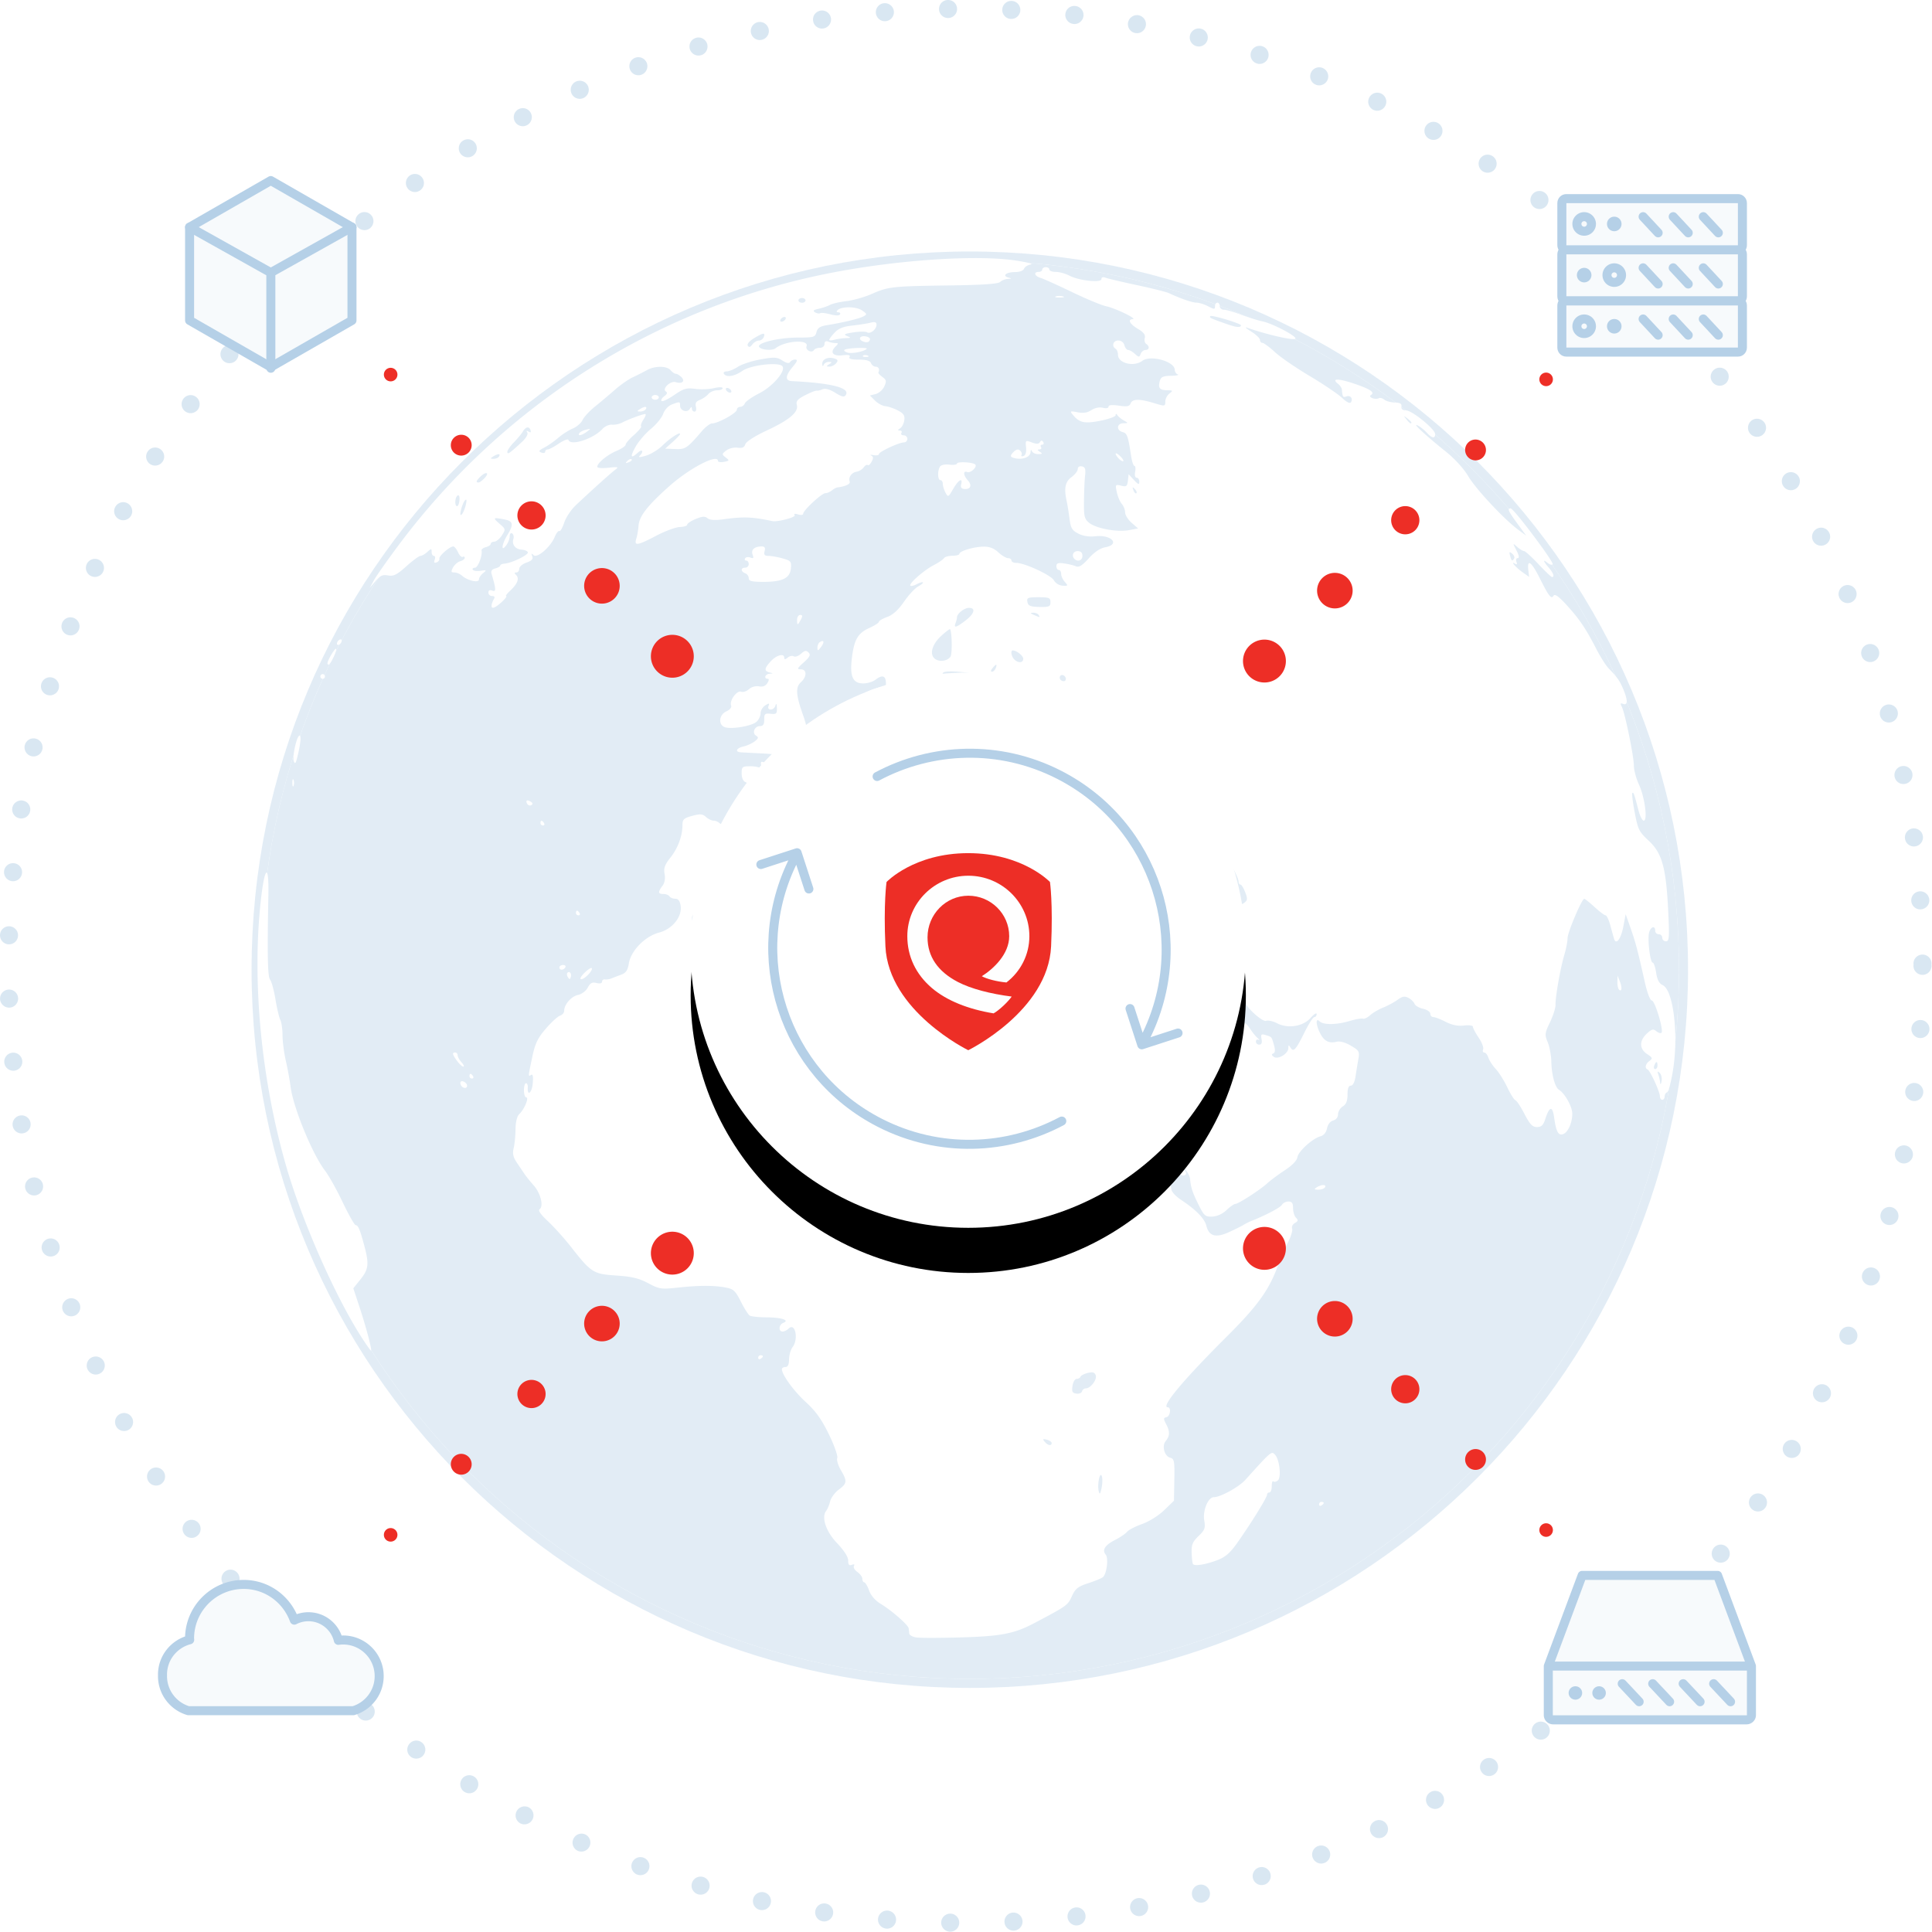 <svg xmlns="http://www.w3.org/2000/svg" width="428" height="428" viewBox="0 0 428 428" xmlns:xlink="http://www.w3.org/1999/xlink"><defs><filter id="b" width="156.9%" height="156.9%" x="-28.5%" y="-20.3%" filterUnits="objectBoundingBox"><feOffset dy="10" in="SourceAlpha" result="shadowOffsetOuter1"/><feGaussianBlur stdDeviation="10" in="shadowOffsetOuter1" result="shadowBlurOuter1"/><feColorMatrix values="0 0 0 0 0.667 0 0 0 0 0.694 0 0 0 0 0.737 0 0 0 0.2 0" in="shadowBlurOuter1"/></filter><circle id="c" cx="215.5" cy="210.5" r="61.5"/><path id="a" d="M314.956 157.824c0 86.766-70.34 157.107-157.11 157.107S.73 244.59.73 157.824C.73 71.054 71.074.714 157.845.714c86.772 0 157.111 70.34 157.111 157.11z"/></defs><g fill="none" fill-rule="evenodd"><path fill="#B5D0E7" d="M208.022 2.03a1.984 1.984 0 011.96-2.03h.01a1.984 1.984 0 012.03 1.96 1.994 1.994 0 01-1.97 2.03h-.03c-1.09 0-1.98-.87-2-1.96zm14.01.07c.06-1.1.99-1.95 2.1-1.9a2 2 0 011.9 2.09 1.986 1.986 0 01-2.09 1.9v.01a2.011 2.011 0 01-1.91-2.1zm-28 .77a1.996 1.996 0 011.83-2.16 2.01 2.01 0 012.16 1.83 1.995 1.995 0 01-1.83 2.15c-.06.01-.11.01-.17.01a2 2 0 01-1.99-1.83zm43.75 2.43a2.002 2.002 0 01-1.77-2.21c.13-1.1 1.12-1.89 2.22-1.76a2 2 0 01-.22 3.99c-.08 0-.16-.01-.23-.02zm-57.65-.68a1.983 1.983 0 011.68-2.27h-.01c1.1-.17 2.12.59 2.28 1.68a1.993 1.993 0 01-1.68 2.27c-.1.02-.2.03-.3.03-.97 0-1.83-.71-1.97-1.71zm71.38 2.7a1.994 1.994 0 01-1.61-2.32 2.009 2.009 0 012.32-1.62 2 2 0 011.61 2.33 1.983 1.983 0 01-1.96 1.64c-.121 0-.24-.01-.36-.03zm-85.14-.02a2.01 2.01 0 011.52-2.39 2.015 2.015 0 012.39 1.53 2.001 2.001 0 01-1.531 2.38c-.14.03-.29.05-.43.05-.92 0-1.75-.64-1.95-1.57zm98.71 2.94a2.008 2.008 0 01-1.46-2.42 2.008 2.008 0 012.43-1.46 2.018 2.018 0 011.46 2.43 2.004 2.004 0 01-2.43 1.45zm-112.26.64a2.001 2.001 0 113.842-1.12 2.001 2.001 0 01-3.842 1.12zm125.61 3.18a1.985 1.985 0 01-1.29-2.51 1.995 1.995 0 012.51-1.3 2.003 2.003 0 011.29 2.52 1.989 1.989 0 01-1.9 1.39c-.2 0-.41-.03-.61-.1zm-138.89 1.29a2.001 2.001 0 011.19-2.56c1.04-.38 2.19.16 2.57 1.2a2.008 2.008 0 01-1.2 2.56 1.999 1.999 0 01-2.56-1.201zm151.97 3.42a1.997 1.997 0 01-1.12-2.6 2.004 2.004 0 012.6-1.12v.01a2.004 2.004 0 011.12 2.59 2.021 2.021 0 01-1.86 1.26c-.25 0-.5-.04-.74-.14zm-164.91 1.93c-.44-1.01.01-2.2 1.02-2.64 1.02-.45 2.2.01 2.64 1.02a2.001 2.001 0 01-3.66 1.62zm177.64 3.64c-.99-.48-1.42-1.67-.94-2.67s1.67-1.42 2.67-.94c.989.47 1.42 1.67.94 2.66-.34.72-1.06 1.14-1.81 1.14-.28 0-.58-.06-.86-.19zm-190.2 2.55a2 2 0 01.85-2.7 1.992 1.992 0 012.7.84c.51.98.13 2.19-.85 2.7-.29.16-.61.23-.92.23-.72 0-1.42-.39-1.78-1.07zm202.54 3.85a2.012 2.012 0 01-.77-2.73 2.011 2.011 0 012.73-.76c.96.54 1.3 1.76.76 2.72a1.967 1.967 0 01-1.74 1.02c-.34 0-.67-.08-.98-.25zm-214.66 3.16c-.57-.95-.28-2.18.67-2.75a2 2 0 012.75.66c.57.95.27 2.18-.67 2.75a2.017 2.017 0 01-2.75-.66zm226.539 4.04a2.01 2.01 0 01-.58-2.77 1.99 1.99 0 012.77-.58c.92.6 1.18 1.84.58 2.77-.38.58-1.02.9-1.68.9-.37 0-.75-.1-1.09-.32zM90.28 41.69a2.006 2.006 0 01.49-2.79h-.01c.91-.63 2.16-.42 2.79.49.64.9.42 2.15-.48 2.78-.35.25-.75.37-1.15.37-.63 0-1.25-.3-1.64-.85zm249.56 4.22a2 2 0 01-.4-2.8 1.988 1.988 0 012.8-.4c.88.66 1.06 1.91.4 2.8a1.998 1.998 0 01-2.8.4zm-260.66 4.33a2 2 0 01.3-2.81c.86-.7 2.12-.56 2.81.3.69.85.56 2.11-.3 2.81-.37.3-.81.44-1.25.44-.59 0-1.16-.25-1.56-.74zm271.49 4.37a1.997 1.997 0 01-.22-2.82c.72-.84 1.99-.94 2.82-.22a1.999 1.999 0 01-1.3 3.52c-.46 0-.93-.16-1.3-.48zM68.662 59.5a1.996 1.996 0 01.12-2.83 2.001 2.001 0 012.82.12c.75.81.7 2.08-.11 2.82-.39.36-.87.53-1.36.53-.54 0-1.07-.21-1.47-.64zm292.24 4.5c-.79-.78-.8-2.04-.03-2.83s2.04-.8 2.83-.03c.78.77.8 2.04.03 2.83a2.003 2.003 0 01-2.83.03zm-302.13 5.44a2.005 2.005 0 01-.07-2.83c.76-.8 2.03-.83 2.83-.08.8.76.83 2.03.07 2.83-.39.42-.92.63-1.45.63-.49 0-.99-.19-1.38-.55zm311.72 4.6c-.74-.83-.67-2.09.16-2.83.82-.73 2.08-.66 2.82.16.73.82.66 2.09-.16 2.83-.38.34-.86.51-1.33.51-.55 0-1.1-.23-1.49-.67zM49.552 80a2.009 2.009 0 01-.25-2.82 1.996 1.996 0 012.81-.26c.85.71.97 1.97.26 2.82-.39.48-.96.72-1.54.72-.45 0-.9-.15-1.28-.46zm329.85 4.68c-.69-.86-.53-2.12.34-2.8.87-.68 2.12-.53 2.81.34.67.87.52 2.13-.35 2.81-.36.28-.8.42-1.23.42a1.97 1.97 0 01-1.57-.77zm-338.35 6.47a1.997 1.997 0 01-.44-2.79c.65-.9 1.9-1.1 2.79-.45a2.01 2.01 0 01.45 2.8c-.4.53-1.01.82-1.62.82-.41 0-.82-.12-1.18-.38zm346.53 4.74c-.62-.91-.38-2.16.53-2.78.91-.62 2.15-.38 2.78.53a2.007 2.007 0 01-1.65 3.13c-.64 0-1.27-.31-1.66-.88zm-354.28 6.95a2.005 2.005 0 01-.62-2.76 1.983 1.983 0 012.75-.63 1.996 1.996 0 01-1.06 3.69c-.37 0-.74-.1-1.07-.3zm361.71 4.77c-.56-.95-.25-2.18.71-2.74.95-.56 2.17-.24 2.74.71a2.012 2.012 0 01-.71 2.74c-.32.19-.67.28-1.02.28-.68 0-1.35-.36-1.72-.99zm-368.67 7.4a1.994 1.994 0 01-.81-2.71 2.004 2.004 0 012.71-.81 2.017 2.017 0 01.81 2.72 2.008 2.008 0 01-2.71.8zm375.3 4.78a2 2 0 01.9-2.68c.98-.5 2.18-.1 2.68.89v-.01a2 2 0 01-.89 2.69c-.29.14-.6.21-.9.21-.73 0-1.44-.4-1.79-1.1zm-381.44 7.84a1.999 1.999 0 01-.99-2.65 1.997 1.997 0 012.65-.99c1.01.46 1.45 1.65.99 2.65a2.004 2.004 0 01-2.65.99zm387.26 4.75a1.996 1.996 0 011.06-2.62 2.004 2.004 0 012.62 1.06c.43 1.02-.05 2.2-1.06 2.63-.26.1-.52.15-.78.15a2 2 0 01-1.84-1.22zM14.9 140.63a1.997 1.997 0 01-1.15-2.58h-.01a2 2 0 012.59-1.16 2 2 0 011.16 2.58h-.01c-.3.8-1.06 1.29-1.87 1.29-.23 0-.47-.04-.71-.13zm397.52 4.69a1.99 1.99 0 011.23-2.54 2.01 2.01 0 012.55 1.23 2.01 2.01 0 01-1.89 2.66c-.83 0-1.61-.52-1.89-1.35zm-401.93 8.63a1.995 1.995 0 01-1.33-2.49 1.992 1.992 0 012.5-1.33 2.003 2.003 0 011.33 2.49 2.02 2.02 0 01-1.92 1.42c-.19 0-.39-.03-.58-.09zm406.02 4.64v-.01a1.997 1.997 0 011.41-2.45c1.06-.29 2.16.34 2.45 1.4a2.006 2.006 0 01-1.4 2.46c-.18.05-.35.07-.53.07-.88 0-1.69-.58-1.93-1.47zm-409.53 8.93a2.003 2.003 0 01-1.49-2.4 1.983 1.983 0 012.4-1.49 1.99 1.99 0 011.49 2.4 1.985 1.985 0 01-1.94 1.54c-.15 0-.3-.01-.46-.05zm412.74 4.57a2.005 2.005 0 011.56-2.36 2.01 2.01 0 012.36 1.57 1.992 1.992 0 01-1.57 2.35 1.986 1.986 0 01-2.35-1.559zm-415.34 9.2a1.993 1.993 0 01-1.65-2.29 2.004 2.004 0 012.3-1.65 1.988 1.988 0 011.65 2.29 1.994 1.994 0 01-2.3 1.65zm417.64 4.49c-.15-1.1.62-2.1 1.71-2.25 1.1-.14 2.1.62 2.25 1.72a1.998 1.998 0 01-1.72 2.25c-.09.01-.18.02-.26.02-.99 0-1.85-.73-1.98-1.74zm-419.32 9.43a2.007 2.007 0 01-1.8-2.19 1.99 1.99 0 012.18-1.79 1.986 1.986 0 011.8 2.18 2.005 2.005 0 01-1.99 1.81c-.06 0-.13-.01-.19-.01zm420.71 4.38c-.08-1.1.75-2.05 1.86-2.13 1.1-.07 2.05.76 2.13 1.86a2.003 2.003 0 01-1.86 2.13c-.05.01-.1.01-.14.01a2 2 0 01-1.99-1.87zM1.932 209.2a2 2 0 01-1.93-2.06 1.995 1.995 0 012.06-1.94c1.1.04 1.97.96 1.93 2.06a1.993 1.993 0 01-1.99 1.94h-.07zm421.96 4.76c0-.08.01-.16.02-.24-.01-.08-.02-.16-.02-.25a2 2 0 012-2c1.1-.01 2 .89 2 1.99 0 .09-.01.17-.02.25.01.08.02.17.02.25a2 2 0 01-4 0zM.012 221.28a2.001 2.001 0 112.07 1.94h-.07c-1.07 0-1.96-.85-2-1.94zm425.29 8.68a1.994 1.994 0 01-1.86-2.12 1.997 1.997 0 012.13-1.87 2.004 2.004 0 011.86 2.13 2 2 0 01-1.99 1.86h-.14zM.952 235.4a1.998 1.998 0 011.79-2.19c1.1-.11 2.08.69 2.19 1.79a1.998 1.998 0 01-1.79 2.19c-.07.01-.14.01-.2.01-1.02 0-1.89-.77-1.99-1.8zm422.85 8.49a2 2 0 01-1.72-2.24 1.993 1.993 0 012.25-1.72 2.003 2.003 0 011.72 2.24h-.01a1.993 1.993 0 01-1.97 1.74c-.09 0-.18-.01-.27-.02zm-420.99 5.53c-.18-1.09.56-2.12 1.65-2.3a1.988 1.988 0 012.3 1.64 2.002 2.002 0 01-1.65 2.3c-.11.02-.22.03-.32.03-.96 0-1.81-.69-1.98-1.67zm418.57 8.28a2.014 2.014 0 01-1.57-2.36 2.008 2.008 0 012.35-1.57 2.019 2.019 0 011.58 2.36c-.2.95-1.03 1.61-1.97 1.61-.13 0-.26-.01-.39-.04zm-415.78 5.59a2 2 0 011.49-2.4 1.996 1.996 0 012.41 1.48 2.012 2.012 0 01-1.49 2.41c-.16.03-.31.05-.46.05-.91 0-1.73-.62-1.95-1.54zm412.45 8.02a1.993 1.993 0 01-1.41-2.45 1.998 1.998 0 012.45-1.41c1.07.29 1.7 1.39 1.41 2.45a2.005 2.005 0 01-1.93 1.48c-.17 0-.34-.02-.52-.07zm-408.74 5.63c-.33-1.05.27-2.17 1.32-2.5a2.002 2.002 0 012.5 1.33 1.996 1.996 0 01-1.91 2.59c-.86 0-1.65-.56-1.91-1.42zm404.51 7.73a1.996 1.996 0 01-1.24-2.54 2 2 0 111.24 2.54zm-399.91 5.65a2.004 2.004 0 011.16-2.58 1.99 1.99 0 012.58 1.15 1.999 1.999 0 01-1.15 2.58c-.24.09-.48.14-.72.14-.8 0-1.56-.49-1.87-1.29zm394.79 7.42a1.992 1.992 0 01-1.07-2.61c.43-1.02 1.6-1.5 2.62-1.08a2.007 2.007 0 011.07 2.62 2.005 2.005 0 01-1.85 1.23c-.26 0-.52-.05-.77-.16zm-389.3 5.6h-.01c-.46-1-.02-2.19.98-2.65a2.013 2.013 0 012.66.98 2 2 0 01-.98 2.65c-.27.13-.56.19-.84.19-.76 0-1.48-.44-1.81-1.17zm383.32 7.1a2.009 2.009 0 01-.89-2.68 2 2 0 012.68-.9c.99.5 1.39 1.7.9 2.69-.35.7-1.06 1.1-1.79 1.1-.3 0-.61-.07-.9-.21zm-376.99 5.54c-.53-.97-.17-2.19.8-2.71a1.997 1.997 0 111.91 3.51c-.3.17-.63.24-.95.24-.71 0-1.4-.37-1.76-1.04zm370.19 6.73a2.018 2.018 0 01-.72-2.74 2.006 2.006 0 012.74-.71c.95.56 1.27 1.78.72 2.73-.37.64-1.04.99-1.73.99-.34 0-.69-.09-1.01-.27zm-363.04 5.46c-.59-.93-.31-2.17.62-2.76a2.002 2.002 0 012.76.62c.59.94.31 2.17-.62 2.76a2.002 2.002 0 01-2.76-.62zm355.44 6.33a2.007 2.007 0 01-.53-2.78 1.997 1.997 0 012.78-.53c.91.62 1.15 1.86.53 2.78v-.01c-.39.57-1.02.88-1.66.88-.38 0-.77-.11-1.12-.34zm-347.49 5.37v-.01a1.99 1.99 0 01.44-2.79 2 2 0 012.79.44c.65.89.46 2.14-.44 2.79-.35.26-.76.39-1.17.39-.62 0-1.23-.29-1.62-.82zm339.13 5.89a2.003 2.003 0 01-.34-2.81c.68-.87 1.93-1.03 2.8-.35.87.68 1.03 1.94.35 2.81-.39.51-.98.77-1.58.77-.43 0-.86-.14-1.23-.42zm-330.43 5.26a2.007 2.007 0 01.25-2.82c.85-.71 2.11-.6 2.82.25s.6 2.11-.25 2.82c-.38.31-.83.46-1.28.46a2 2 0 01-1.54-.71zm321.35 5.42a2.003 2.003 0 012.67-2.99c.82.74.89 2 .16 2.83-.4.44-.95.67-1.5.67-.47 0-.94-.17-1.33-.51zm-311.93 5.13c-.76-.8-.73-2.07.06-2.83.8-.76 2.07-.73 2.83.07a1.995 1.995 0 01-1.44 3.38 2 2 0 01-1.45-.62zm302.17 4.93c-.77-.78-.76-2.05.03-2.82.78-.78 2.05-.77 2.83.02.77.79.76 2.05-.03 2.83-.39.38-.89.57-1.4.57-.52 0-1.03-.2-1.43-.6zm-292.08 4.99a2.006 2.006 0 01-.12-2.83c.75-.81 2.02-.87 2.83-.12s.86 2.02.12 2.83c-.4.43-.94.65-1.48.65-.48 0-.97-.18-1.35-.53zm281.69 4.41c-.73-.84-.63-2.1.21-2.82.83-.72 2.1-.63 2.82.21a2.005 2.005 0 01-1.52 3.31c-.56 0-1.12-.24-1.51-.7zm-270.97 4.82h.01c-.87-.69-1-1.95-.31-2.81.69-.86 1.95-1 2.81-.3.86.69 1 1.95.31 2.81-.4.49-.98.74-1.56.74-.44 0-.89-.14-1.26-.44zm259.98 3.87c-.67-.88-.49-2.13.39-2.8v.01c.88-.67 2.14-.49 2.8.39.66.88.49 2.13-.39 2.8-.36.27-.79.4-1.21.4-.6 0-1.2-.27-1.59-.8zm-248.67 4.64c-.9-.63-1.12-1.88-.48-2.78a1.982 1.982 0 012.78-.49c.91.63 1.12 1.88.49 2.78-.39.56-1.01.85-1.64.85-.4 0-.8-.11-1.15-.36zm237.13 3.31c-.61-.92-.35-2.16.58-2.76.92-.61 2.16-.35 2.77.57a2.01 2.01 0 01-1.68 3.1c-.65 0-1.29-.32-1.67-.91zm-225.28 4.44a2.012 2.012 0 01-.67-2.75 2 2 0 012.75-.67c.95.57 1.24 1.8.67 2.75-.38.62-1.03.96-1.71.96-.35 0-.71-.1-1.04-.29zm213.24 2.73a1.992 1.992 0 01.77-2.72 1.98 1.98 0 012.72.76c.54.96.2 2.18-.76 2.72-.31.18-.65.26-.98.26-.7 0-1.38-.37-1.75-1.02zm-200.9 4.22a2.002 2.002 0 011.85-3.55c.98.51 1.36 1.71.85 2.69a2.003 2.003 0 01-1.78 1.08c-.31 0-.62-.07-.92-.22zm188.43 2.14c-.48-1-.06-2.19.94-2.67a1.987 1.987 0 012.66.94c.48.99.06 2.19-.93 2.67-.28.13-.58.19-.87.19-.74 0-1.46-.42-1.8-1.13zm-175.65 3.97a1.983 1.983 0 01-1.03-2.63 1.98 1.98 0 012.63-1.03 1.998 1.998 0 01-1.6 3.66zm162.78 1.54a1.999 1.999 0 011.12-2.6c1.02-.41 2.18.09 2.6 1.11a1.997 1.997 0 01-1.12 2.6c-.24.1-.49.15-.74.15-.79 0-1.54-.48-1.86-1.26zm-149.62 3.72a2.005 2.005 0 01-1.21-2.56 2.01 2.01 0 012.56-1.21 1.995 1.995 0 011.2 2.56 1.984 1.984 0 01-1.88 1.32c-.22 0-.45-.03-.67-.11zm136.4.93a1.995 1.995 0 011.29-2.52c1.05-.34 2.17.23 2.52 1.28.34 1.05-.24 2.18-1.29 2.52a2.002 2.002 0 01-2.52-1.28zm-122.95 3.42a1.999 1.999 0 01-1.37-2.47 2.008 2.008 0 012.48-1.37c1.06.3 1.67 1.41 1.37 2.48a1.997 1.997 0 01-1.92 1.44c-.19 0-.37-.02-.56-.08zm109.45.34c-.27-1.07.38-2.16 1.45-2.43a2.002 2.002 0 11-1.45 2.431zm-95.73 3.12a2.001 2.001 0 01-1.53-2.38c.24-1.08 1.3-1.76 2.38-1.53 1.08.23 1.77 1.3 1.53 2.38a1.995 1.995 0 01-1.95 1.57c-.14 0-.28-.01-.43-.04zm82.01-.27c-.2-1.09.52-2.13 1.61-2.33a2.002 2.002 0 01.72 3.94c-.13.02-.25.03-.37.03-.94 0-1.78-.67-1.96-1.64zm-68.09 2.8a1.99 1.99 0 01-1.68-2.27 1.991 1.991 0 012.27-1.68 1.997 1.997 0 01-.29 3.971c-.1 0-.2 0-.3-.021zm54.21-.86a2.003 2.003 0 011.76-2.22c1.09-.13 2.09.66 2.21 1.76a1.986 1.986 0 01-1.76 2.21 1.475 1.475 0 01-.23.02 2 2 0 01-1.98-1.77zm-40.16 2.47a1.995 1.995 0 01-1.83-2.15 2.007 2.007 0 012.16-1.84c1.1.09 1.92 1.06 1.83 2.16a2 2 0 01-1.99 1.84c-.06 0-.11-.01-.17-.01zm26.18-1.45c-.05-1.11.8-2.05 1.9-2.1 1.1-.05 2.04.8 2.1 1.9.05 1.1-.8 2.04-1.9 2.1h-.1c-1.06 0-1.94-.83-2-1.9zm-12.05 2.13a2.013 2.013 0 01-1.97-2.03 2.018 2.018 0 012.04-1.97c1.1.02 1.98.93 1.96 2.03a1.992 1.992 0 01-2 1.97h-.03z" opacity=".5"/><g fill-rule="nonzero" opacity=".397"><g transform="translate(57 57)"><use fill="#B5D0E7" fill-rule="evenodd" xlink:href="#a"/><path stroke="#B5D0E7" stroke-width="2" d="M315.956 157.824c0 87.319-70.789 158.107-158.11 158.107C70.521 315.93-.27 245.143-.27 157.824-.27 70.502 70.52-.286 157.845-.286c87.324 0 158.111 70.787 158.111 158.11z"/></g><path fill="#FFF" d="M202.96 362.741c-.795-.12-1.477-.507-1.526-.845-.042-.347-.099-.87-.134-1.169-.085-.73-3.763-3.952-6.177-5.413-1.218-.73-2.195-1.853-2.595-2.976-.36-.992-.845-1.806-1.077-1.806-.226 0-.41-.338-.41-.754 0-.42-.5-1.104-1.108-1.539-.603-.42-.949-1.021-.757-1.33.216-.346.035-.438-.47-.25-.594.234-.81-.032-.81-.956 0-.8-.904-2.21-2.419-3.803-2.498-2.593-3.57-5.782-2.44-7.22.288-.36.672-1.298.864-2.085.19-.785 1.05-1.953 1.907-2.592 1.861-1.373 1.915-1.88.461-4.341-.607-1.03-.965-2.225-.792-2.676.169-.437-.664-2.805-1.856-5.243-1.608-3.313-2.91-5.128-5.105-7.134-2.648-2.414-5.304-6.067-5.304-7.3 0-.25.357-.47.787-.47.534 0 .792-.546.803-1.698.01-.939.36-2.16.787-2.723 1.368-1.814.56-5.533-.891-4.09-.358.363-.953.653-1.334.653-.965 0-.845-1.538.155-1.92 1.517-.583-.374-1.21-3.713-1.224-1.73-.008-3.41-.192-3.734-.4-.322-.22-1.21-1.614-1.96-3.112-1.2-2.379-1.634-2.776-3.352-3.098-2.638-.495-5.873-.488-10.614.02-3.686.4-4.102.334-6.555-.98-2.03-1.084-3.633-1.47-7.078-1.695-5.102-.343-5.528-.613-10.11-6.459-1.473-1.872-3.753-4.395-5.063-5.612-1.565-1.453-2.187-2.35-1.803-2.621.939-.654.227-3.55-1.29-5.256-.766-.862-1.692-2.006-2.054-2.545-.365-.55-1.142-1.702-1.726-2.56-.787-1.168-.96-1.976-.68-3.145.211-.869.403-2.747.416-4.19.019-1.672.33-2.898.861-3.405 1.104-1.046 2.187-3.668 1.518-3.668-.28 0-.512-.706-.512-1.576 0-.86.203-1.568.454-1.568.25 0 .426.413.395.915-.142 2.061.904 1.269 1.096-.833.142-1.52.027-2.165-.342-1.93-.699.426-.707.541.23-3.913.638-3.042 1.203-4.219 3.018-6.325 1.227-1.425 2.641-2.718 3.145-2.879.507-.162.915-.637.915-1.069 0-1.392 1.592-3.226 3.06-3.517.815-.164 1.756-.873 2.16-1.622.557-1.038.987-1.265 1.936-1.03.758.197 1.235.082 1.235-.293 0-.33.293-.557.653-.494.36.056 1.011-.046 1.442-.23a66.34 66.34 0 012.153-.827c1.053-.384 1.442-.968 1.696-2.514.442-2.787 3.59-5.99 6.692-6.812 2.94-.776 5.136-3.494 4.774-5.924-.158-1.088-.526-1.573-1.192-1.573-.526 0-1.1-.237-1.277-.522-.181-.288-.781-.526-1.345-.526-1.208 0-1.253-.424-.21-1.811.492-.65.66-1.608.468-2.63-.237-1.28.027-2.03 1.3-3.629 1.664-2.091 2.656-4.793 2.664-7.235.003-1.222.307-1.504 2.152-2.003 1.784-.477 2.302-.438 3.051.243.5.45 1.257.818 1.68.818.427 0 1.004.238 1.289.52.28.28 1.688.872 3.117 1.307 2.5.76 2.646.75 3.507-.285.496-.595 1.056-1.896 1.237-2.883.396-2.1-.13-5.462-.853-5.462-.272 0-.5-.328-.5-.734 0-.403-.353-.865-.786-1.035-.459-.176-.785-.96-.785-1.888 0-1.499.115-1.587 2.054-1.587 1.133 0 2.187.296 2.357.657.165.36.154.085-.02-.603-.25-.992-.14-1.192.497-.947.446.174.907.032 1.034-.314.15-.43.555-.334 1.288.322 1.016.9 1.173.904 3.091.062l2.022-.891-1.837-.459c-1.008-.25-3.603-.546-5.767-.661-2.165-.107-4.347-.227-4.848-.253-1.422-.086-1.08-.934.52-1.292.795-.176 1.915-.688 2.494-1.133.85-.662.907-.896.315-1.265-.965-.592-.342-2.125.87-2.125.698 0 .949-.39.933-1.438-.016-1.264.162-1.422 1.419-1.288 1.277.13 1.434-.019 1.384-1.312-.035-.89-.155-1.103-.3-.55-.13.508-.6.916-1.042.916-.496 0-.691-.296-.512-.777.25-.65.131-.672-.73-.133-.566.357-1.03 1.138-1.03 1.744 0 .603-.411 1.461-.918 1.902-1.061.926-5.424 1.676-6.95 1.192-1.56-.496-1.376-2.752.285-3.513.792-.357 1.222-.896 1.056-1.322-.41-1.07 1.291-3.39 2.227-3.038.426.169 1.214-.085 1.738-.565.554-.499 1.48-.757 2.21-.619.843.162 1.457-.085 1.862-.722.373-.596.4-.96.072-.96-.93 0-.568-1.046.392-1.108.873-.061.873-.072 0-.299-1.234-.323-1.157-.9.32-2.494 1.27-1.373 2.956-1.795 2.956-.746 0 .415.226.403.76-.046.419-.347 1.027-.473 1.345-.273.315.197 1.045-.061 1.607-.573.82-.741 1.158-.795 1.67-.277.514.515.288.969-1.065 2.187-1.472 1.326-1.565 1.539-.657 1.539 1.392 0 1.392 1.634 0 2.886-1.214 1.099-1.077 2.88.585 7.477 1.138 3.172 1.318 6.727.341 7.07-.36.131-.499.403-.311.608.584.635 3.347-1.118 4.835-3.08 1.288-1.688 1.664-1.864 3.987-1.864 2.83 0 2.918-.112 3.417-4.136.392-3.121.83-3.748 3.187-4.556 1.565-.541 2.11-.554 2.421-.066.235.369.408-.077.408-1.069.011-1.88-.738-2.176-2.379-.93-.56.423-1.726.776-2.595.784-2.337.023-3.048-1.465-2.598-5.417.488-4.243 1.312-5.708 3.878-6.862 1.176-.53 2.134-1.15 2.134-1.373 0-.23.83-.715 1.845-1.077 1.242-.45 2.456-1.553 3.71-3.376 1.03-1.488 2.437-3.01 3.136-3.379.696-.381 1.173-.776 1.054-.899-.12-.12-.73.061-1.357.395s-1.265.485-1.42.33c-.415-.418 2.99-3.416 5.186-4.554 1.061-.55 2.072-1.238 2.256-1.53.181-.297 1.022-.54 1.872-.54.846 0 1.542-.188 1.542-.415 0-.619 3.129-1.56 5.32-1.603 1.339-.027 2.328.35 3.304 1.257.768.711 1.738 1.288 2.152 1.288.42 0 .76.237.76.525 0 .289.465.523 1.038.523 1.857 0 7.758 2.729 8.366 3.87.342.627 1.164 1.139 1.923 1.185 1.222.072 1.256.007.502-.827-.449-.5-.819-1.3-.819-1.78 0-.484-.242-.88-.527-.88-.288 0-.526-.376-.526-.842 0-.65.392-.792 1.707-.6.933.128 2.114.411 2.613.63.673.293 1.403-.162 2.83-1.741 1.24-1.388 2.54-2.257 3.678-2.473 3.365-.626 1.397-2.837-2.176-2.437-1.403.157-2.76-.05-3.809-.595-1.38-.712-1.68-1.222-1.944-3.334-.174-1.368-.45-3.08-.613-3.797-.638-2.88-.35-4.348 1.058-5.371.756-.555 1.384-1.358 1.384-1.787 0-.465.372-.707.915-.596.718.142.872.585.715 2.006-.115 1-.23 3.548-.25 5.67-.041 3.398.093 3.972 1.138 4.817 1.56 1.261 6.128 2.118 8.758 1.64l2.099-.383-1.446-1.254c-.792-.696-1.437-1.73-1.437-2.307 0-.576-.331-1.414-.73-1.872-.404-.453-.9-1.626-1.108-2.602-.36-1.704-.323-1.758.958-1.438 1.16.288 1.352.15 1.499-1.1l.163-1.437 1.176 1.273c.958 1.026 1.181 1.103 1.181.384 0-.485-.258-.885-.58-.885-.342 0-.486-.547-.334-1.312.133-.72.064-1.311-.16-1.311-.226 0-.557-1-.741-2.227-.674-4.435-.877-5-1.883-5.267-1.438-.376-1.307-1.93.162-1.952 1.146-.02 1.148-.035.126-.608-.572-.328-1.222-.853-1.43-1.165-.264-.395-.387-.4-.395-.011-.008.307-1.52.861-3.36 1.226-3.534.704-4.667.462-6.125-1.318-.688-.83-.603-.877 1.045-.554 1.243.25 2.176.104 3.064-.477.76-.5 1.776-.712 2.537-.52.75.19 1.261.085 1.261-.245 0-.373.788-.45 2.283-.227 1.817.27 2.348.173 2.606-.488.395-1.038 1.956-1.057 5.198-.072 2.417.738 2.49.725 2.49-.342 0-.603.412-1.403.919-1.792.834-.635.792-.7-.493-.715-1.675-.019-2.053-.48-1.649-2.026.241-.918.7-1.147 2.463-1.177 1.192-.026 1.872-.162 1.515-.307-.364-.146-.657-.588-.657-.992 0-1.89-5.382-3.39-7.208-2.01-1.857 1.407-5.374.522-5.374-1.353 0-.554-.233-1.146-.523-1.323-.942-.58-.554-1.834.576-1.834.659 0 1.208.419 1.373 1.046.15.573.523 1.05.825 1.05.304 0 .981.392 1.5.861.884.795.976.795 1.28 0 .18-.47.656-.861 1.06-.861.87 0 .964-.838.163-1.339-.315-.192-.453-.787-.315-1.317.18-.692-.261-1.273-1.53-2.022-1.792-1.057-2.342-2.11-1.128-2.157 1.07-.043-3.894-2.433-5.892-2.849-1.012-.208-4.432-1.63-7.603-3.16-3.176-1.53-6.302-2.937-6.95-3.129-1.328-.389-1.6-1.322-.397-1.322.43 0 .788-.238.788-.523 0-.288.355-.523.785-.523.433 0 .784.235.784.523 0 .285.648.526 1.445.526.787.003 2.148.376 3.014.834 2.115 1.112 7.076 1.641 7.076.755 0-.411.346-.523.92-.3.502.193 3.629.926 6.945 1.638 3.313.704 6.501 1.504 7.078 1.771 2.579 1.211 5.19 2.11 6.12 2.11.558 0 1.71.36 2.556.8 1.392.72 1.544.72 1.544 0 0-.437.243-.8.531-.8.285 0 .523.358.523.784 0 .43.412.788.922.788.512 0 2.219.493 3.803 1.096 1.58.6 3.713 1.269 4.74 1.483 2.098.43 7.309 3.12 7.309 3.779 0 .595-5.974-.73-10.745-2.387-.577-.203-.164.176.911.842s1.964 1.51 1.964 1.872c.005.358.25.654.543.654.293 0 1.539.912 2.753 2.034 1.217 1.123 4.692 3.513 7.721 5.31 3.03 1.8 6.243 3.97 7.15 4.824 1.038.981 1.776 1.342 1.997.984.51-.826-.139-1.622-1.038-1.277-.727.277-.85.085-.976-1.522-.028-.36-.412-.93-.838-1.265-1.573-1.226-.034-1.253 3.483-.077 3.663 1.23 4.748 1.968 3.782 2.56-.32.204-.18.473.339.677.485.185 1.102.197 1.376.027.277-.173.825-.042 1.23.288.403.339 1.456.627 2.344.65 1.172.038 1.577.278 1.477.889-.085.546.257.842 1.003.853 1.36.02 6.466 4.171 6.466 5.255 0 1.064-.728.933-1.884-.342-.546-.603-1.464-1.323-2.045-1.6-1.24-.592 1.81 2.23 6.398 5.908 1.878 1.507 3.928 3.763 4.84 5.336 1.64 2.803 7.956 9.572 11.093 11.887l1.773 1.311-1.969-2.69c-2.05-2.807-2.28-3.337-1.477-3.337.692 0 9.706 12.001 9.306 12.393-.184.181-.691.032-1.13-.334-1.118-.93-.992-.395.25 1.038 1.033 1.2 1.348 2.096.73 2.096-.176 0-1.535-1.296-3.021-2.88-1.488-1.58-2.92-2.88-3.18-2.88-.262 0-.942-.411-1.51-.915-1.02-.904-1.02-.899-.16.784.569 1.104.662 1.7.277 1.7-.325 0-.453.372-.285.815.205.53.104.688-.28.442-1.208-.738.139.811 1.603 1.849l1.483 1.061-.18-1.56c-.289-2.5.708-1.806 2.476 1.722 2.107 4.206 2.61 4.836 3.132 3.987.282-.45 1.189.211 2.933 2.137 2.846 3.129 4.214 5.166 6.558 9.726.892 1.726 2.115 3.656 2.724 4.278 1.846 1.88 2.45 2.737 3.238 4.628 1 2.379.984 3.609-.046 3.214-.616-.238-.691-.1-.31.6.691 1.303 2.686 11.021 2.686 13.092 0 .965.512 2.86 1.139 4.214 1.273 2.76 1.957 7.957 1.045 7.957-.31 0-.83-1-1.146-2.226-.942-3.644-1.123-4.152-1.376-3.89-.134.133.097 2.075.527 4.325.707 3.736.964 4.264 3.075 6.216 2.96 2.733 3.86 5.928 4.329 15.362.299 6.096.245 6.942-.482 6.942-.449 0-.822-.354-.822-.784a.787.787 0 00-.78-.788.788.788 0 01-.784-.78c0-1.177-.927-.95-1.33.32-.43 1.356.192 6.754.776 6.754.238 0 .58 1.008.764 2.233.242 1.579.669 2.395 1.453 2.752 2.327 1.07 3.529 10.718 2.32 18.58-.424 2.729-1.022 5.047-1.331 5.154-.307.097-.56.522-.56.922 0 .413-.238.747-.528.747-.288 0-.523-.358-.523-.792 0-.992-2.163-5.697-2.729-5.936-.688-.289-.472-1.238.427-1.895.747-.546.688-.72-.527-1.511-1.739-1.142-1.764-2.937-.077-4.52 1.088-1.023 1.43-1.108 2.111-.547.449.373.96.53 1.146.346.531-.534-1.46-7.15-2.152-7.15-.36 0-1.019-1.74-1.538-4.06-1.566-7.014-2.011-8.69-3.137-11.919l-1.107-3.144-.538 2.84c-.52 2.702-1.611 4.079-2.05 2.576a280.3 280.3 0 01-.808-2.925c-.334-1.227-.803-2.227-1.041-2.227-.246 0-1.343-.826-2.445-1.834-1.1-1.016-2.134-1.834-2.291-1.827-.555.016-3.7 7.447-3.7 8.73 0 .704-.33 2.384-.73 3.74-.869 2.933-1.988 9.299-1.935 11.017.02.674-.53 2.403-1.222 3.851-1.163 2.435-1.207 2.765-.51 4.418.408.988.772 2.907.8 4.27.065 2.96.808 5.726 1.694 6.274 1.312.808 2.95 3.752 2.95 5.301 0 1.992-.936 4.108-1.997 4.513-1.07.411-1.584-.512-2.001-3.557-.377-2.779-1.046-2.683-2.006.293-.424 1.3-.85 1.707-1.819 1.707-1.003 0-1.576-.595-2.756-2.883-.82-1.58-1.722-2.96-2.013-3.052-.293-.099-1.107-1.395-1.814-2.883-.707-1.486-1.861-3.313-2.553-4.054-.691-.739-1.418-1.861-1.622-2.488-.2-.625-.603-1.142-.903-1.142-.298 0-.422-.322-.268-.722.154-.4-.29-1.566-.994-2.592-.697-1.027-1.264-2.104-1.264-2.392 0-.293-.858-.416-1.984-.282-1.33.162-2.648-.102-4.036-.815-1.138-.58-2.376-1.057-2.744-1.057-.368 0-.677-.335-.677-.743 0-.411-.723-.902-1.608-1.094-.885-.197-1.733-.692-1.89-1.104-.163-.411-.761-1.008-1.34-1.31-.824-.438-1.352-.351-2.429.433-.756.546-2.209 1.33-3.213 1.73-1.011.413-2.295 1.16-2.86 1.688-.568.518-1.272.854-1.571.746-.304-.103-1.611.119-2.904.507-2.936.885-5.884.915-6.712.089-.923-.918-.833.815.138 2.687.885 1.715 1.969 2.257 3.642 1.838.726-.184 1.934.15 3.153.87 1.84 1.08 1.952 1.286 1.64 3.044-.18 1.038-.461 2.768-.625 3.852-.18 1.192-.584 1.963-1.03 1.963-.492 0-.735.638-.735 1.973 0 1.4-.296 2.156-1.045 2.625-.577.36-1.054 1.146-1.054 1.742 0 .66-.423 1.207-1.072 1.376-.65.168-1.192.861-1.368 1.74-.181.911-.72 1.568-1.411 1.749-1.745.446-4.966 3.355-5.15 4.654-.103.728-1.161 1.819-2.788 2.883-1.442.947-3.182 2.235-3.859 2.865-1.568 1.448-6.427 4.59-7.104 4.59-.285 0-1.153.61-1.936 1.36-.864.833-2.086 1.392-3.131 1.44-1.539.075-1.838-.162-2.904-2.275-1.483-2.952-1.864-4.054-2.045-5.977-.1-1.066-.95-2.26-2.787-3.933-1.454-1.326-2.776-2.89-2.945-3.494-.165-.6-1.069-1.419-2-1.834-1.319-.58-1.86-1.273-2.418-3.102-1.208-3.957-2.267-5.774-3.582-6.102-.68-.176-1.592-.992-2.022-1.825-.433-.83-.984-1.511-1.233-1.511-.245 0-.597-.53-.773-1.176-.56-2.014-3.651-5.206-4.667-4.817-.493.187-.894.699-.894 1.138 0 1.008 2.717 5.782 4.182 7.35.61.65.98 1.396.819 1.657-.385.623.22 2.137.858 2.137 1.472 0 3.363 3.198 3.867 6.55.277 1.866.68 2.557 1.875 3.264.838.494 2.038 1.968 2.657 3.27.623 1.3 1.388 2.545 1.698 2.753.377.261.355.389-.085.392-.35.004-.499.365-.333.796.4 1.033 1.237 1.008 1.237-.037 0-.551.384-.769 1.176-.654.777.107 1.18.526 1.18 1.217 0 .646.845 1.611 2.218 2.534 3.321 2.214 5.167 4.113 5.567 5.705.571 2.322 2.075 2.755 4.953 1.453 1.357-.616 2.819-1.343 3.248-1.608.43-.269 1.142-.634 1.569-.808 3.409-1.357 6.63-3.05 6.977-3.664.23-.403.881-.733 1.442-.733.764 0 1.022.36 1.022 1.464 0 .808.293 1.768.653 2.13.526.531.48.761-.242 1.169-.493.277-.769.83-.616 1.23.151.396-.24 1.727-.872 2.964-.627 1.23-1.715 3.748-2.403 5.598-1.976 5.247-4.513 8.714-11.389 15.557-9.502 9.47-14.505 15.476-12.886 15.476.819 0 .554 2.006-.29 2.192-.685.147-.691.347-.046 1.584.843 1.614.808 2.584-.133 3.72-.885 1.062-.259 3.345 1.003 3.668.899.238.996.743.922 4.897l-.085 4.636-2.16 2.09c-1.225 1.193-3.337 2.515-4.867 3.06-1.491.523-3.001 1.307-3.36 1.735-.36.43-1.56 1.246-2.678 1.814-2.23 1.146-2.912 2.217-2.05 3.252.665.807.212 4.32-.646 5-.323.25-1.795.854-3.267 1.33-2.254.74-2.825 1.2-3.583 2.868-.899 2-1.072 2.13-8.321 5.958-4.44 2.35-7.363 2.915-16.343 3.173-4.62.13-9.044.134-9.836.003zm41.122-35.74c-.435-1.098-1.038 1.896-.678 3.36.204.809.347.646.633-.738.207-.984.224-2.163.045-2.621zm-11.108-7.32c0-.253-.488-.592-1.08-.746-.885-.23-.965-.146-.458.461.693.837 1.538.992 1.538.285zm7.558-12.108c1.074 0 2.56-1.976 2.199-2.92-.246-.646-.692-.765-1.764-.5-.789.192-1.52.573-1.608.838-.099.269-.485.485-.866.485-.371 0-.78.703-.902 1.557-.189 1.249-.028 1.571.857 1.699.596.085 1.16-.139 1.253-.5.091-.363.47-.659.831-.659zm127.15-69.88c-.499-.461-.573-.376-.307.366.185.526.369 1.355.408 1.832.046.482.18.315.307-.363.13-.682-.058-1.507-.408-1.835zm-.496-1.645c0-1.003-.326-1.003-.71 0-.168.435-.082.789.203.789.28 0 .507-.354.507-.789zm-81.777-3.86c.008-.738.082-.749.5-.076.658 1.037 1.157.481 3.144-3.53.891-1.805 1.853-3.274 2.13-3.274.277 0 .504-.293.493-.654-.01-.363-.61.024-1.345.854-1.672 1.896-5.005 2.426-7.43 1.173-.896-.462-1.992-.7-2.434-.53-.784.295-4.505-3.052-4.505-4.057 0-.249-.249-.453-.557-.453-.31 0-.408-.233-.23-.523.176-.288.072-.523-.235-.523-.302 0-.56.528-.564 1.176-.008.953-.104 1.03-.515.392-.437-.677-.511-.669-.52.09-.002.48-.298 1.003-.66 1.16-.45.193-.285.558.527 1.153.646.477 1.176 1.187 1.176 1.576 0 .396.33.577.75.416.442-.173 1.122.307 1.696 1.195.522.816 1.302 1.797 1.74 2.18.434.38.538.57.228.412-.312-.15-.573.028-.573.405 0 .368.338.672.743.672.499 0 .664-.411.51-1.233-.203-1.058-.077-1.184.874-.896 1.417.43 1.326.323 1.87 2.206.32 1.123.27 1.691-.15 1.872-.429.177-.396.4.132.764.95.649 3.19-.712 3.205-1.946zm-80.22-7.929c.23-2.053.493-2.472 2.096-3.272 2.38-1.184 4.47-1.163 5.694.062.538.538 1.891 1.149 3.018 1.357 1.118.21 2.271.568 2.56.795.289.23 1.349.546 2.361.712 1.008.162 3.017.515 4.454.787 2.243.416 2.835.346 4.027-.502 1.46-1.043 4.082-1.291 7.273-.712 2.413.442 2.736.016 4.12-5.546 1.364-5.48 1.03-8.5-.976-8.784-.715-.1-1.422.157-1.683.615-.677 1.203-3.48 1.649-4.541.723-1.392-1.222-3.238-1.634-3.238-.726 0 1.507-2.752 1.87-4.09.534-.808-.808-.892-.784-1.156.354-.29 1.243-1.568 2.118-1.568 1.08 0-.314-.49-1.06-1.088-1.656-.596-.595-.95-1.438-.788-1.872.224-.581.038-.696-.746-.443-.746.238-1.042.089-1.042-.522 0-.465.234-.707.522-.53.285.175.523.076.523-.23 0-.308-.36-.558-.81-.558-.63 0-.782-.526-.69-2.35.069-1.29-.038-2.51-.238-2.706-.203-.203-.364-.085-.364.25s-.354.608-.78.608a.785.785 0 01-.785-.784c0-.427.235-.784.523-.784.29 0 .522-.392.522-.87 0-.69-.2-.626-1.03.328-.576.653-1.77 1.342-2.671 1.526l-1.635.334 1.36 1.464c.769.83 1.622 1.304 1.966 1.096.33-.208.464-.15.296.12-.169.269.645 1.522 1.806 2.783 1.81 1.958 1.992 2.353 1.261 2.76-.47.259-.715.697-.55.966.169.27.086.493-.192.493s-.637-.35-.8-.777c-.168-.442-.645-.642-1.103-.464-.572.219-.808-.019-.808-.811 0-1.345-1.491-2.064-2.141-1.035-.25.404-.465 1.38-.473 2.172 0 .792-.242 1.437-.53 1.437-.285 0-.523-.184-.523-.41 0-.224-.707-.678-1.568-1-1.062-.4-1.577-.953-1.577-1.688 0-.603-.338-1.096-.754-1.096-1.091 0-1.595-1.088-.754-1.622.526-.328.546-.458.07-.461-.361-.004-.654-.47-.654-1.027 0-.56-.243-1.165-.534-1.345-.992-.615-2.056-3.955-1.75-5.493.246-1.208.012-1.792-1.117-2.838-.777-.723-2.222-1.58-3.203-1.907-.981-.32-1.784-.837-1.784-1.141 0-.3-.53-1.065-1.176-1.704-1.95-1.89-3.022-3.39-3.022-4.217 0-1.192-1.026-.922-1.538.404-.35.911-.169 1.48.808 2.517.688.739 1.253 1.71 1.253 2.157 0 1.265 2.053 3.58 3.187 3.58.554 0 1.008.311 1.008.684 0 .381 1.069 1.435 2.363 2.353 2.392 1.688 2.729 2.376 1.849 3.77-.416.662-.662.596-1.595-.407-.608-.65-1.345-1.034-1.641-.85-.365.223-.354.515.031.899.312.315.573.973.573 1.461 0 1.238-2.653 4.144-3.786 4.144-.688 0-.93.411-.93 1.573 0 1.742-.988 2.08-2.284.785-.435-.435-.946-.785-1.138-.785-.8 0-3.395-2.221-3.395-2.91 0-.93 2.514-1.6 3.245-.869.657.654 4.19.19 4.755-.626.635-.912-.07-2.921-1.448-4.156-2.841-2.533-4.033-3.494-4.364-3.506-.196-.008-1.045-.95-1.89-2.096-.846-1.15-1.85-2.083-2.227-2.083-.378 0-.688-.238-.688-.526 0-.288.25-.523.565-.523.76 0 .027-2.198-.984-2.936-.603-.438-1.2-.385-2.414.219-3.09 1.533-3.445 1.672-4.152 1.672-.392 0-1.464-.377-2.387-.835-2.049-1.022-3.203-.656-3.203 1.019 0 1.51-.63 2.067-3.406 3.025-2.763.95-5.611 3.502-5.232 4.683.312.984-2.66 4.363-3.421 3.893-.243-.15-.792.085-1.23.523-.904.904-2.326 1.008-4.187.296-1.73-.656-3.499-.127-3.499 1.05 0 1.166.507 1.51 2.446 1.657.818.061 1.779.395 2.136.738.43.424 1.123.48 2.096.181 5.732-1.77 7.009-1.83 16.914-.707 1.58.182 4.133.304 5.66.273 1.94-.038 2.859.168 3.055.685a.797.797 0 001.03.458c.496-.192.742.08.742.835 0 .615-.347 1.248-.765 1.407-.6.238-.638.534-.181 1.427 1.544 3.002 1.565 3.102.86 3.552-.388.246-1.087.446-1.56.453-.472 0-1.003.377-1.18.822-.177.47-.089.677.215.485.285-.176 1.315.523 2.283 1.55.977 1.033 2.272 1.869 2.907 1.869 2.091 0 5.812 2.033 5.812 3.171 0 .661.534 1.25 1.437 1.6.795.304 2.507 1.099 3.803 1.765 3.266 1.69 3.858 1.513 4.173-1.293zm10.323-9.811c-.83-.123-1.38-.493-1.266-.838.235-.707.312-.711 3.657-.141 4.624.798 2.409 1.706-2.39.979zm18.508-.176c0-.758 1.373-2.088 1.757-1.704.169.168.902-.085 1.638-.565 1.363-.896 1.814-.493.694.623-.346.347-.419.627-.162.627.253 0 .013.35-.55.773-1.188.899-3.377 1.056-3.377.246zm-12.247-1.28c.392-1.004.72-1.004.72 0 0 .434-.23.787-.507.787-.282 0-.377-.35-.213-.788zm-28.12-1.835c0-.67.373-.67.787 0 .176.293.072.523-.235.523-.302 0-.552-.227-.552-.523zm-11.071-9.783a3.247 3.247 0 01.045-.952c.062-.289.104-1.496.104-2.691 0-1.68.192-2.145.865-2.091.677.053.826-.342.704-1.865-.12-1.507.08-2.048.933-2.506.947-.512 1.077-.435 1.046.615-.019.662-.224 1.672-.45 2.24-.235.577-.224 1.574.015 2.215.331.885-.176 3.92-.78 4.667-.31.38-2.437.691-2.482.368zm-11.717-3.283c-.46-.746.128-1.6 1.1-1.6.453 0 .722.366.618.873-.2 1.053-1.245 1.493-1.718.727zm2.868-1.045c0-.304.237-.554.526-.554.669 0 .669.368 0 .784-.292.178-.526.074-.526-.23zm43.573 10.297c-.43-.426-.58-.368-.58.22 0 1.045.703 1.749.96.965.113-.331-.06-.865-.38-1.185zm58.302-7.318c.768-.565.807-.888.245-2.36-.357-.934-.83-1.7-1.056-1.7-.229 0-.413-.299-.413-.664 0-.368-.472-1.545-1.048-2.618-.577-1.074-1.05-2.28-1.05-2.683 0-.396-.358-1.016-.785-1.377-.433-.357-.787-1.21-.787-1.895 0-.904-.293-1.243-1.074-1.243-.584 0-1.661-.592-2.376-1.311-.726-.723-1.526-1.312-1.776-1.312-.254 0-.895-.546-1.417-1.21-1.284-1.623-2.568-2.046-3.353-1.097-.477.569-.496 1.073-.085 1.934.307.634.7 1.744.865 2.467.162.72.474 1.553.696 1.846.822 1.111 6.067 4.966 6.753 4.966.397 0 .72.354.72.784 0 .43-.366.787-.816.787-.658 0-.776.573-.653 3.01.141 2.769.264 3.033 1.469 3.19.723.097 1.538.396 1.806.654.726.701 3.092.6 4.135-.168zm-50.499-1.438c0-.288-.371-.526-.815-.526-.449 0-.677.238-.495.526.42.677 1.31.677 1.31 0zm6.697-3.349c2.091-1.338 6.935-2.264 6.935-1.326 0 .3.245.396.546.208s.896-.053 1.312.296c.43.354 2.283.63 4.2.63 2.846 0 3.649-.2 4.694-1.184 1.572-1.472 1.107-2.58-1.695-4.051a825.262 825.262 0 01-4.867-2.576c-3.091-1.646-4.183-1.665-6.374-.112-1.7 1.207-3.06 1.272-3.06.154 0-.461-.488-.965-1.09-1.123-.747-.196-1.012-.588-.834-1.26.18-.689-.028-.977-.699-.977-.527 0-1.077-.296-1.227-.653-.35-.854-2.409 1.607-2.424 2.886-.013.507-.49 1.325-1.07 1.818-.576.5-1.045 1.545-1.045 2.353 0 .8-.216 1.456-.466 1.456-.885 0-1.072 2.334-.293 3.529 1.107 1.674 4.782 1.644 7.457-.068zm9.196-12.042c.154-.4.031-.969-.27-1.27-.699-.703-3.04.289-3.04 1.289 0 .941 2.95.922 3.31-.02zm-38.204-22.09c1.237-.941 3.002-.995 3.875-.12.45.45.765.478 1.022.093.208-.307.757-.699 1.234-.877.55-.203.957-1.133 1.13-2.579.15-1.245.692-3.494 1.208-5 .785-2.289 1.2-2.796 2.542-3.137 1.407-.358 1.226-.438-1.545-.673-1.834-.154-3.232-.053-3.36.25-.368.886-1.36 1.692-2.537 2.062-1.18.373-2.003 2.018-1.453 2.91.36.573-.61 2.683-1.51 3.28-.315.215-1.104.388-1.753.395-1.218.008-1.579.746-.653 1.318.787.488.624 1.307-.265 1.307-.43 0-.784-.235-.784-.523s-.589-.523-1.311-.523c-.723 0-1.312.235-1.312.523 0 .288.354.523.784.523.435 0 .792.36.792.787-.006 1.022 2.532 1.014 3.896-.016zm3.44-6.342c0-.608.358-1.408.795-1.772 1.238-1.037 1.358-.373.23 1.342-.905 1.374-1.02 1.425-1.025.43zm-9.47 1.414c.615-.39.634-.704.11-1.696-.38-.73-.522-.819-.353-.238.176.592-.08 1.261-.635 1.691-1.034.778-.304.989.877.243zm18.716-1.872c.454-1.181-.816-2.523-1.691-1.792-.554.45-.565.784-.072 1.576.755 1.212 1.355 1.285 1.763.216zm20.635-3.894c0-.712-.926-1.177-1.257-.638-.315.507.139 1.134.82 1.134.242 0 .437-.222.437-.496zm-15.538-2.39c.384-1.004.115-1.004-.715 0-.38.453-.427.784-.118.784.293.003.665-.35.833-.785zm-10.014-2.558c.434-.637.304-6.085-.147-6.085-.157 0-1.003.66-1.883 1.464-2.075 1.896-2.699 4.147-1.403 5.12.989.744 2.76.49 3.433-.499zm16.115.48c0-.669-1.48-1.856-2.327-1.856-.534 0-.31 1.353.336 1.992.869.872 1.991.792 1.991-.135zm-12.809-8.46c1.987-1.518 2.357-2.821.788-2.821-1.027 0-2.66 1.283-2.66 2.09 0 .243-.142.82-.315 1.27-.453 1.18.12 1.037 2.187-.539zm16.218-1.253c-.176-.285-.722-.507-1.21-.488-.728.035-.696.12.162.488 1.403.608 1.418.608 1.048 0zm2.619-2.826c0-.973-.304-1.096-2.653-1.096-2.376 0-2.634.107-2.453 1.045.163.862.64 1.062 2.653 1.104 2.162.043 2.453-.08 2.453-1.053zm102.724-9.687c.159-.25-.046-.739-.45-1.072-.604-.5-.69-.416-.456.46.306 1.188.479 1.3.906.612zm-84.045-15.396c-.515-.515-.58-.45-.293.293.197.52.49.807.65.645.166-.157 0-.584-.357-.938zm61.276-14.73c0-.104-.41-.52-.915-.915-.83-.65-.848-.63-.195.2.679.867 1.11 1.15 1.11.715zm-37.75-21.525c0-.395-6.484-2.35-6.774-2.037-.318.346-.146.426 3.63 1.76 2.095.743 3.144.834 3.144.277zM264.266 346.46c-.115-.208-.24-1.338-.277-2.514-.057-1.745.228-2.414 1.527-3.66 1.387-1.322 1.548-1.768 1.265-3.445-.377-2.201.853-5.17 2.13-5.17 1.458 0 5.513-2.226 6.947-3.805 5.777-6.404 5.82-6.443 6.585-5.62 1.022 1.08 1.461 5.04.634 5.729-.359.296-.807.384-.996.2-.192-.192-.347.285-.347 1.053 0 .772-.237 1.4-.526 1.4-.29 0-.522.23-.522.515 0 .608-3.507 6.273-6.555 10.597-1.595 2.267-2.657 3.194-4.422 3.867-2.662 1.022-5.134 1.407-5.443.853zm27.952-13.185c0-.307.233-.558.523-.558.672 0 .672.372 0 .784-.289.178-.523.08-.523-.226zM167.962 300.79c0-.307.242-.557.526-.557.677 0 .677.371 0 .784-.287.181-.526.08-.526-.227zm-87.92-4.62c-5.827-9.097-13.065-25.52-16.583-37.62-5.598-19.281-7.697-41.308-5.646-59.342.853-7.477 1.784-7.942 1.64-.81-.258 13.188-.162 17.978.384 18.634.32.381.854 2.342 1.188 4.353.33 2.013.818 4.063 1.08 4.563.258.499.48 2.037.485 3.405.008 1.377.334 3.909.73 5.644.4 1.73.873 4.32 1.057 5.766.584 4.621 4.889 15.068 7.673 18.644.803 1.046 2.552 4.17 3.875 6.95 1.33 2.78 2.618 5.055 2.872 5.055.55 0 .957.984 1.922 4.613 1.07 4.003.931 5.167-.853 7.385l-1.595 1.984 1.368 4.144c1.518 4.614 2.84 9.65 2.534 9.65-.112-.004-1.07-1.358-2.13-3.018zm211.648-33.136c1.035-.67 2.246-.67 1.838 0-.176.285-.841.522-1.472.514-.934-.003-1.003-.1-.366-.514zm-30.406-3.453c0-.923 1.13-.761 1.453.212.115.342-.164.624-.623.624a.843.843 0 01-.83-.836zm-159.138-19.113c-.189-.307-.219-.685-.066-.837.373-.377 1.395.285 1.395.899.005.672-.902.63-1.329-.062zm1.857-2.064c0-.674.373-.674.787 0 .176.285.077.526-.235.526-.302 0-.552-.238-.552-.526zm-2.753-3.387c-1.053-1.44-1.138-1.853-.395-1.853.285 0 .523.274.523.612 0 .339.395 1.05.872 1.577.477.525.654.946.392.941-.261-.012-.888-.58-1.392-1.277zm257.407-15.796c-.208-.208-.365-.989-.351-1.727l.034-1.356.503 1.261c.55 1.369.436 2.446-.186 1.822zm-232.854-2.752c-.227-.366-.265-.803-.093-.977.469-.469.98.224.726.98-.178.53-.303.53-.633-.003zm3.634-.91c.754-.747 1.488-1.238 1.637-1.096.411.41-1.518 2.462-2.31 2.462-.401-.003-.12-.571.673-1.366zm-5.513-1.258c0-.285.369-.523.819-.523.45 0 .672.238.493.523-.42.684-1.312.684-1.312 0zm3.67-12.048c0-.669.374-.669.788 0 .176.289.072.523-.23.523-.307 0-.557-.234-.557-.523zm-7.864-19.912c0-.672.373-.672.787 0 .176.285.077.526-.23.526-.312 0-.557-.237-.557-.526zm-2.902-4.218c-.477-.776-.096-1.056.741-.53.454.272.507.546.155.76-.296.186-.701.082-.896-.23zm-52.062-4.694c0-.72.12-1.015.264-.653.142.36.142.95 0 1.311-.146.361-.264.07-.264-.658zm.326-4.77c-.39-1.015.656-5.704 1.277-5.704.427 0 .157 2.307-.624 5.22-.253.96-.422 1.083-.653.485zm5.882-18.806c0-.285.235-.523.523-.523a.526.526 0 010 1.05.526.526 0 01-.523-.527zm1.569-2.902c0-.653 1.672-3.46 1.91-3.217.285.28-1.243 3.507-1.662 3.507-.133-.005-.248-.132-.248-.29zm108.543-3.48c-.008-.492.238-1.045.55-1.234.917-.573 1.053.031.237 1.107-.675.89-.771.9-.787.127zm-106.441-.888c0-.288.238-.669.526-.845.285-.181.522-.093.522.197 0 .29-.237.672-.522.85-.287.176-.526.088-.526-.202zm101.933-5.3c0-.576.312-1.053.691-1.053.53 0 .565.25.13 1.053-.703 1.31-.821 1.31-.821 0zm-67.666-3.275c.062-.36.285-.95.512-1.311.261-.42.112-.657-.408-.657-.45 0-.819-.342-.819-.768 0-.496.304-.65.865-.43.872.334.845-.33-.15-3.683-.2-.661.05-1.038.811-1.235.603-.157 1.096-.445 1.096-.642 0-.192.424-.384.953-.419 1.595-.123 5.35-1.941 5.166-2.507-.096-.288-.715-.56-1.373-.592-1.395-.072-2.219-1.141-1.835-2.376.15-.48.027-1.03-.272-1.214-.304-.189-.546.096-.546.643 0 .538-.347 1.434-.769 1.995-1.203 1.592-1.007-.211.246-2.272 1.442-2.357 1.323-3.072-.589-3.457-2.576-.514-2.71-.407-1.168.915 1.41 1.214 1.418 1.273.541 2.622-.496.757-1.253 1.376-1.675 1.376-.427 0-.776.211-.776.465s-.48.589-1.07.741c-.58.155-1.021.477-.973.72.227 1.16-.795 3.843-1.46 3.843-.416 0-.627.208-.473.454.154.25.93.35 1.73.23 1.33-.211 1.38-.162.542.52-.504.407-.918 1.042-.918 1.4 0 .818-2.51.268-3.713-.812-.45-.408-1.23-.741-1.722-.741-.75 0-.796-.181-.3-1.112.328-.611 1.046-1.227 1.592-1.373.547-.142.995-.48.995-.754 0-.265-.2-.369-.445-.216-.246.15-.715-.307-1.038-1.019-.323-.715-.795-1.29-1.056-1.29-.792 0-3.21 2.125-3.083 2.709.066.307-.216.68-.62.827-.51.189-.634.003-.41-.585.184-.472.1-.856-.176-.856s-.507-.392-.507-.872c0-.803-.07-.803-.961 0-.526.48-1.21.872-1.515.872-.307 0-1.714 1.037-3.125 2.302-2.107 1.89-2.833 2.253-4.044 2.026-1.173-.223-1.738.027-2.763 1.235l-1.291 1.515.922-1.692c.507-.922 2.945-4.39 5.41-7.696 23.273-31.21 57.216-52.692 95.23-60.268 14.824-2.96 32.63-4.187 41.453-2.868 2.545.381 4.088.777 3.422.888-.67.107-1.345.531-1.502.942-.169.438-1.008.742-2.035.742-1.918 0-2.89.826-1.422 1.21.769.204.744.25-.15.3-.588.037-1.352.341-1.695.684-.427.424-3.94.665-11.244.761-12.655.173-13.532.27-17.21 1.896-1.568.691-4.07 1.403-5.563 1.58-1.496.175-3.15.553-3.675.841-.523.285-1.654.67-2.502.854-1.146.242-1.353.446-.808.78.4.247.918.343 1.146.2.224-.138 1.238-.026 2.249.251 1.104.307 1.952.315 2.133.032.166-.265 0-.48-.36-.48-.416 0-.477-.182-.169-.48.896-.865 4.16-.82 5.425.065 1.141.8 1.157.88.242 1.35-.976.504-4.59 1.368-8.118 1.93-1.43.235-1.995.616-2.219 1.518-.285 1.13-.568 1.214-4.117 1.214-4.086 0-8.91 1.115-8.623 1.995.238.72 2.883.992 3.667.376 2.137-1.69 7.478-2.026 6.866-.426-.315.822 1.173 1.573 1.637.826.169-.277.76-.504 1.326-.504.58 0 1.019-.36 1.019-.842 0-.557.285-.738.826-.526.459.173 1.181.32 1.611.32.68 0 .68.099-.024.8-1.276 1.277-.541 2.157 1.6 1.907 1.312-.155 1.78-.038 1.53.368-.248.406.393.592 2.046.592s2.499.246 2.71.781c.165.43.63.787 1.03.787.653 0 .952.643.6 1.288-.073.131.333.577.899.988.885.645.941.941.41 2.106-.341.739-1.2 1.496-1.901 1.673l-1.282.32 1.13 1.134c.627.624 1.649 1.177 2.276 1.235.626.053 1.872.472 2.768.934 1.28.66 1.587 1.125 1.448 2.17-.096.732-.514 1.546-.93 1.804-.569.365-.59.48-.07.485.377.003.54.25.361.538-.176.285.046.523.493.523.453 0 .819.354.819.784 0 .427-.323.784-.723.784-1.096 0-5.57 2.083-5.57 2.595 0 .25-.531.35-1.182.235-.65-.12-.885-.085-.526.088.48.23.504.576.089 1.36-.312.577-.704.915-.87.75-.165-.162-.565.066-.888.512-.327.442-1.015.869-1.538.946-1.112.162-1.915 1.277-1.565 2.18.21.553-.873 1.076-2.707 1.31-.285.039-.853.343-1.245.673-.403.328-1.054.603-1.443.608-.81.008-4.91 3.817-4.91 4.566 0 .265-.503.33-1.117.139-.712-.23-.992-.158-.769.192.273.445-3.832 1.522-4.923 1.288-4.537-.957-6.355-1.022-10.884-.403-1.853.258-2.99.18-3.49-.235-.577-.477-1.169-.438-2.625.169-1.035.43-1.884 1-1.884 1.256 0 .254-.733.493-1.634.52-.896.027-3.23.888-5.185 1.91-4.201 2.21-4.987 2.329-4.46.691.209-.65.428-1.93.497-2.848.15-2.134 1.899-4.406 6.731-8.724 4.52-4.048 10.868-7.353 10.868-5.662 0 .246.595.339 1.326.2 1.234-.238 1.256-.304.392-.976-.888-.688-.88-.76.12-1.545.576-.453 1.69-.733 2.48-.618 1.053.15 1.522-.062 1.744-.766.181-.576 2.115-1.81 4.72-3.032 5.07-2.36 7.108-4.086 6.692-5.675-.226-.846.169-1.296 1.857-2.16 1.176-.6 2.318-1.054 2.541-1.003.227.05.816-.089 1.312-.307.584-.254 1.58.023 2.806.776 1.533.946 1.992 1.037 2.341.469.965-1.56-3.19-2.625-11.948-3.051-1.557-.08-1.49-1.185.181-3.169 1.011-1.203 1.153-1.607.555-1.607-.438 0-.95.245-1.142.55-.227.365-.8.25-1.691-.328-1.187-.776-1.771-.811-4.836-.262-1.914.342-4.182 1.08-5.024 1.638-.85.56-1.965 1.016-2.488 1.022-.523 0-.803.238-.627.526.542.872 2.369.584 4.091-.638 1.787-1.272 7.889-2.01 8.83-1.069.953.953-2.034 4.486-5.112 6.051-1.58.803-3.01 1.806-3.171 2.227-.161.42-.624.765-1.027.765-.4 0-.739.293-.746.653-.016.715-4.195 3.014-5.478 3.014-.435 0-1.443.754-2.233 1.675-3.341 3.878-3.656 4.086-5.958 3.998l-2.203-.085 1.653-1.472c.907-.816 1.653-1.608 1.653-1.768 0-.55-2.267.93-3.912 2.56-.912.899-2.545 1.907-3.63 2.23-1.365.407-1.8.415-1.41.031.976-.973.61-1.608-.396-.7-1.603 1.45-1.792.977-.515-1.298.665-1.192 2.195-2.971 3.395-3.96 1.203-.987 2.43-2.491 2.726-3.341.315-.889 1.122-1.766 1.914-2.065 1.769-.672 1.827-.664 1.827.28 0 1.096 1.565 1.62 2.141.715.331-.52.465-.541.473-.072.003.357.264.653.589.653.33 0 .46-.464.303-1.077-.203-.776.038-1.2.88-1.517.635-.243 1.473-.82 1.862-1.28.384-.459 1.256-.843 1.941-.843.688 0 1.243-.211 1.243-.47 0-.268-.811-.272-1.965-.007-1.077.258-2.953.327-4.153.154-1.883-.261-2.528-.072-4.624 1.373-1.342.918-2.595 1.515-2.79 1.318-.2-.197.069-.664.589-1.05.642-.47.757-.811.36-1.057-.934-.576 1.03-2.437 2.184-2.067 1.414.45 2.168-.208 1.27-1.104-.416-.415-.977-.754-1.25-.754-.277 0-.791-.354-1.149-.784-.822-.992-3.525-1.003-5.243-.024a51.212 51.212 0 01-3.094 1.568c-.984.45-2.78 1.707-3.998 2.784-1.222 1.073-3.206 2.75-4.417 3.721s-2.453 2.315-2.755 2.98c-.303.664-1.277 1.51-2.16 1.88-.885.364-2.326 1.29-3.206 2.052-.885.766-2.28 1.742-3.11 2.176-1.208.62-1.342.843-.657 1.1.47.184.857.099.857-.182 0-.272.245-.507.554-.507s1.422-.588 2.488-1.314c1.069-.723 2.018-1.073 2.115-.784.469 1.402 5.558-.254 7.56-2.473.504-.557 1.45-.968 2.096-.911.65.058 1.654-.15 2.227-.462 1.222-.66 4.531-1.89 5.123-1.902.224-.003.046.547-.395 1.22-.437.668-.677 1.344-.52 1.503.155.154-.554 1.01-1.568 1.907-1.022.89-1.856 1.864-1.856 2.157 0 .288-.88.899-1.957 1.352-2.076.865-4.332 2.71-4.332 3.548 0 .28 1.054.38 2.475.219 2.11-.238 2.342-.181 1.558.395-.904.661-5.063 4.398-8.788 7.904-1.035.969-2.187 2.707-2.571 3.856-.381 1.158-.865 1.992-1.073 1.865-.215-.131-.672.445-1.018 1.283-.931 2.253-3.918 4.832-4.702 4.051-.472-.464-.539-.407-.293.246.243.619-.112 1.008-1.277 1.41-.885.308-1.603.927-1.603 1.374 0 .45-.285.81-.63.81-.464 0-.477.155-.037.593.746.746.277 1.95-1.35 3.46-.707.653-1.096 1.191-.87 1.191.228 0-.223.589-.999 1.312-1.552 1.41-2.38 1.656-2.225.634zm-5.728-22.138c.25-1.05.197-1.395-.154-1.05-.285.285-.692 1.23-.892 2.09-.25 1.054-.192 1.4.155 1.054.288-.288.69-1.23.89-2.094zm-1.398-1.08c.069-.774-.104-1.203-.411-1.02-.608.382-.707 2.361-.107 2.361.225-.005.46-.605.518-1.341zm5.623-4.945c1.114-1.23.2-1.434-1.011-.226-.926.922-1.03 1.272-.381 1.272.247 0 .869-.472 1.392-1.046zm3.149-4.72c.41-.665-.28-.665-1.312 0-.68.434-.664.512.1.52.489.003 1.03-.229 1.212-.52zm5.101-3.256c.904-.843 1.376-1.688 1.15-2.049-.254-.408-.158-.48.288-.203.45.272.592.173.43-.315-.312-.93-1.065-.784-1.73.342-.286.488-1.17 1.55-1.966 2.357-.792.81-1.442 1.757-1.442 2.102.001.68.521.329 3.27-2.234zm46.275-11.413c-.18-.288-.56-.523-.853-.523-.285 0-.376.235-.2.523.176.288.56.526.85.526.29 0 .381-.238.203-.526zm21.67-6.278c.754.008.765.077.085.515-.685.443-.677.512.072.515.462.008 1.126-.323 1.47-.734.484-.589.407-.803-.393-1.06-1.38-.439-2.729.164-2.68 1.202.027.55.139.619.304.208.151-.365.661-.65 1.142-.646zm-15.507-4.725c.443 0 .939-.354 1.104-.784.408-1.054-.112-.987-2.184.27-1.022.623-1.576 1.295-1.36 1.648.258.41.565.33 1-.27.352-.475.998-.864 1.44-.864zm5.892-4.713c.181-.288.093-.526-.2-.526-.288 0-.669.238-.85.526-.181.285-.085.523.203.523s.671-.238.847-.523zm4.46-4.194c0-.289-.355-.526-.785-.526-.43 0-.784.237-.784.526 0 .285.355.522.784.522.43 0 .785-.237.785-.522zm-12.578 61.55c0-.443-.358-.939-.787-1.104-1.02-.392-1.02-1.235 0-1.235.43 0 .787-.357.787-.784 0-.434-.25-.787-.56-.787-.305 0-.412-.224-.243-.5.168-.275.696-.353 1.168-.172.673.258.776.12.493-.635-.411-1.064.389-1.814 1.952-1.826.723-.008.904.261.704 1.037-.21.808-.015 1.054.857 1.057.619 0 2.034.245 3.125.554 1.835.512 1.984.691 1.838 2.219-.211 2.171-1.84 2.97-6.062 2.983-2.595-.004-3.272-.173-3.272-.807zm72.17-4.264c-.722-.72-.31-1.745.7-1.745.699 0 1.05.35 1.05 1.05.001 1.007-1.027 1.414-1.75.695zm-28.59-14.708c-.327-.616-.591-1.484-.591-1.937 0-.446-.238-.819-.526-.819-.616 0-.688-2.072-.096-3.003.238-.373 1.115-.554 2.088-.43.923.12 1.68.004 1.68-.245 0-.488 3.525-.307 4.04.208.515.507-1.019 1.965-1.765 1.675-.965-.368-.888.73.134 1.853.976 1.08.603 2.006-.768 1.9-.654-.051-.888-.377-.723-1.016.423-1.608-.6-1.027-1.765 1-1.068 1.856-1.13 1.888-1.707.814zm-70.463-7.02c.354-.357.773-.515.934-.354.16.16-.123.453-.646.65-.741.29-.798.229-.288-.296zm108.657-.729c-.964-1.157-.416-1.29.666-.162.502.53.71.96.456.96-.256 0-.762-.357-1.122-.798zm-23.419-.058c-.433-.176-.36-.526.262-1.153.62-.626 1.066-.738 1.483-.36.33.296.477.746.323 1-.158.253.045.35.445.21.462-.157.67-.842.565-1.898-.162-1.6-.122-1.635 1.265-1.107 1.034.395 1.538.38 1.804-.058.265-.435.473-.443.73-.024.2.32.097.58-.227.58s-.441.239-.262.527c.181.285.016.526-.36.53-.5.008-.473.147.097.515.641.416.572.512-.354.52-.62.003-1.25-.288-1.397-.65-.168-.408-.28-.334-.307.207-.056 1.26-2.269 1.892-4.067 1.161zm-95.885-5.366c.157-.254.819-.595 1.472-.76 1.146-.286 1.153-.265.173.46-1.13.841-2.088 1.018-1.645.3zm13.407-5.305c1.03-.664 1.726-.664 1.312 0-.176.285-.72.523-1.208.52-.768-.01-.78-.079-.104-.52zm2.622-2.618c0-.285.357-.526.787-.526s.784.242.784.526-.354.525-.784.525c-.433.002-.787-.24-.787-.525zm46.804-9.226c.177-.173.627-.192 1.008-.042.411.165.293.292-.32.315-.554.026-.86-.1-.688-.273zm-3.514-.715c-.558-.197-.792-.477-.523-.623.696-.384 5.236-.558 4.867-.19-.642.643-3.376 1.155-4.344.813zm3.502-2.456c-1.118-.45-.723-1.307.526-1.13.645.092 1.118.407 1.045.69-.156.638-.694.785-1.571.44zm-7.469-.351c0-.166.534-.88 1.192-1.58.862-.922 1.945-1.368 3.87-1.572 1.478-.158 3.3-.443 4.052-.63 1.019-.259 1.368-.142 1.368.426 0 1.046-1.376 2.145-2.11 1.691-.32-.2-1.687-.192-3.032.02-1.953.303-2.24.464-1.403.802.95.385.926.424-.261.465-.723.024-1.841.184-2.491.357-.655.175-1.185.183-1.185.02zm50.19-9.607c.354-.141 1.066-.15 1.573-.019.51.134.219.25-.646.262-.866.01-1.284-.096-.927-.243z"/></g><path fill="#F7FAFC" stroke="#B5D0E7" stroke-width="2" d="M346.97 55.333h38.06c.536 0 .97.447.97 1v9.334c0 .553-.434 1-.97 1h-38.06c-.535 0-.97-.447-.97-1v-9.334c0-.553.435-1 .97-1z" stroke-linecap="round" stroke-linejoin="round"/><path fill="#F7FAFC" stroke="#B5D0E7" stroke-width="2" d="M346.97 66.667h38.06c.536 0 .97.447.97 1V77c0 .552-.434.999-.97.999h-38.06c-.535 0-.97-.447-.97-1v-9.334c0-.552.435-1 .97-1zM346.97 44h38.06c.536 0 .97.447.97 1v9.334c0 .552-.434 1-.97 1h-38.06c-.535 0-.97-.448-.97-1v-9.335c0-.552.435-.999.97-.999z" stroke-linecap="round" stroke-linejoin="round"/><path stroke="#B5D0E7" stroke-width="2" d="M349.333 49.611a1.611 1.611 0 113.223 0 1.611 1.611 0 01-3.223 0z" stroke-linecap="round"/><path fill="#B5D0E7" d="M356 49.611a1.611 1.611 0 113.222 0 1.611 1.611 0 01-3.222 0"/><path stroke="#B5D0E7" stroke-width="2" d="M349.333 72.278a1.611 1.611 0 113.223 0 1.611 1.611 0 01-3.223 0z" stroke-linecap="round"/><path fill="#B5D0E7" d="M356 72.278a1.611 1.611 0 113.222 0 1.611 1.611 0 01-3.222 0"/><path stroke="#B5D0E7" stroke-width="2" d="M359.222 60.945a1.611 1.611 0 11-3.222 0 1.611 1.611 0 013.222 0z" stroke-linecap="round"/><path fill="#B5D0E7" d="M352.555 60.945a1.611 1.611 0 11-3.222 0 1.611 1.611 0 013.222 0"/><path stroke="#B5D0E7" stroke-width="2" d="M370.667 70.667l3.333 3.58M364 70.667l3.333 3.58M377.333 70.667l3.334 3.58M370.667 59.333L374 62.914M364 59.333l3.333 3.581M377.333 59.333l3.334 3.581M370.667 48L374 51.58M364 48l3.333 3.58M377.333 48l3.334 3.58" stroke-linecap="round" stroke-linejoin="round"/><path fill="#F7FAFC" stroke="#B5D0E7" stroke-width="2" d="M76.002 363.31a7.77 7.77 0 00-1.047.078c-.721-3-3.414-5.232-6.635-5.232a6.795 6.795 0 00-3.118.758C63.529 354.311 59.166 351 53.983 351c-6.62 0-11.989 5.368-11.989 11.989 0 .093.026.18.028.274-3.456.882-6.022 3.988-6.022 7.719 0 .052.007.103.008.155 0 .058-.008.114-.008.173 0 3.626 2.417 6.683 5.724 7.664h36.553c3.307-.981 5.723-4.038 5.723-7.664 0-4.421-3.582-8-7.998-8zM343 369.093h45v10.857c0 .58-.488 1.05-1.091 1.05H344.09c-.603 0-1.091-.47-1.091-1.05v-10.857zM388 369.093h-45L350.5 349h30z" stroke-linecap="round" stroke-linejoin="round"/><path fill="#B5D0E7" d="M347.5 375.047c0-.823.672-1.489 1.5-1.489s1.5.666 1.5 1.489c0 .822-.672 1.488-1.5 1.488s-1.5-.666-1.5-1.488M352.75 375.047c0-.823.672-1.489 1.5-1.489s1.5.666 1.5 1.489c0 .822-.672 1.488-1.5 1.488s-1.5-.666-1.5-1.488"/><path stroke="#B5D0E7" stroke-width="2" d="M366.125 372.99l3.75 3.997M372.875 372.99l3.75 3.997M359.375 372.99l3.75 3.997M379.625 372.99l3.75 3.997" stroke-linecap="round" stroke-linejoin="round"/><g stroke="#B5D0E7" stroke-width="2" stroke-linecap="round" stroke-linejoin="round"><path fill="#F7FAFC" d="M77.974 70.984V50.328L59.987 40 42 50.328v20.656L59.987 81.31z"/><path d="M42 50.328l17.987 10.064 17.987-10.064M60 60.656v20.92"/></g><g fill="#ED2E26"><path d="M343.577 85.105a1.5 1.5 0 11-2.121-2.123 1.5 1.5 0 012.121 2.123M328.551 101.28a2.313 2.313 0 11-3.27-3.271 2.313 2.313 0 013.27 3.27M313.525 117.455a3.125 3.125 0 11-4.42-4.42 3.125 3.125 0 014.42 4.42M298.5 133.63a3.938 3.938 0 11-5.57-5.569 3.938 3.938 0 015.57 5.569M283.473 149.805a4.75 4.75 0 11-6.717-6.719 4.75 4.75 0 016.717 6.719"/></g><g fill="#ED2E26"><path d="M87.605 81.923a1.5 1.5 0 11-2.123 2.121 1.5 1.5 0 012.123-2.121M103.78 96.949a2.313 2.313 0 11-3.271 3.27 2.313 2.313 0 013.27-3.27M119.955 111.975a3.125 3.125 0 11-4.42 4.42 3.125 3.125 0 014.42-4.42M136.13 127a3.938 3.938 0 11-5.569 5.57 3.938 3.938 0 015.569-5.57M152.305 142.027a4.75 4.75 0 11-6.719 6.717 4.75 4.75 0 016.719-6.717"/></g><g fill="#ED2E26"><path d="M343.577 337.895a1.5 1.5 0 10-2.121 2.123 1.5 1.5 0 002.121-2.123M328.551 321.72a2.313 2.313 0 10-3.27 3.271 2.313 2.313 0 003.27-3.27M313.525 305.545a3.125 3.125 0 10-4.42 4.42 3.125 3.125 0 004.42-4.42M298.5 289.37a3.938 3.938 0 10-5.57 5.569 3.938 3.938 0 005.57-5.569M283.473 273.195a4.75 4.75 0 10-6.717 6.719 4.75 4.75 0 006.717-6.719"/></g><g fill="#ED2E26"><path d="M87.605 341.077a1.5 1.5 0 10-2.123-2.121 1.5 1.5 0 002.123 2.121M103.78 326.051a2.313 2.313 0 10-3.271-3.27 2.313 2.313 0 003.27 3.27M119.955 311.025a3.125 3.125 0 10-4.42-4.42 3.125 3.125 0 004.42 4.42M136.13 296a3.938 3.938 0 10-5.569-5.57 3.938 3.938 0 005.569 5.57M152.305 280.973a4.75 4.75 0 10-6.719-6.717 4.75 4.75 0 006.719 6.717"/></g><g transform="translate(-1)"><use fill="#000" filter="url(#b)" xlink:href="#c"/><use fill="#FFF" xlink:href="#c"/></g><path fill="#ED2E26" d="M214.497 189c12.047 0 18.105 6.387 18.105 6.387s.692 4.729.25 14.249c-.668 14.382-18.35 23.02-18.352 23.02-.002 0-17.685-8.638-18.352-23.02-.443-9.52.25-14.249.25-14.249S202.45 189 214.497 189"/><path fill="#FEFEFE" d="M205.477 207.652c0-5.085 4.057-9.223 9.043-9.223 4.99 0 9.05 4.023 9.05 8.969 0 3.948-3.425 7.197-6.064 8.866 1.025.578 3.283 1.187 5.447 1.383 3.16-2.423 5.087-6.169 5.087-10.249 0-7.388-6.065-13.398-13.52-13.398S201 200.01 201 207.398c0 4.462 1.875 8.426 5.421 11.463 3.317 2.84 8.167 4.735 13.689 5.632 1.197-.654 3.242-2.588 4.01-3.722-4.613-.587-8.977-1.701-11.903-3.224-4.473-2.324-6.74-5.654-6.74-9.895"/><g stroke="#B5D0E7" stroke-width="2" stroke-linecap="round" stroke-linejoin="round"><path d="M194.307 172.016c12.12-6.472 27.104-7.112 40.275-.401 21.405 10.906 29.917 37.101 19.01 58.507M252.944 231.46l-2.609-8.03M252.944 231.46l8.03-2.61"/></g><g stroke="#B5D0E7" stroke-width="2" stroke-linecap="round" stroke-linejoin="round"><path d="M235.22 248.353c-12.12 6.472-27.104 7.113-40.274.402-21.406-10.907-29.917-37.102-19.01-58.508M176.583 188.91l2.61 8.03M176.583 188.91l-8.03 2.609"/></g></g></svg>